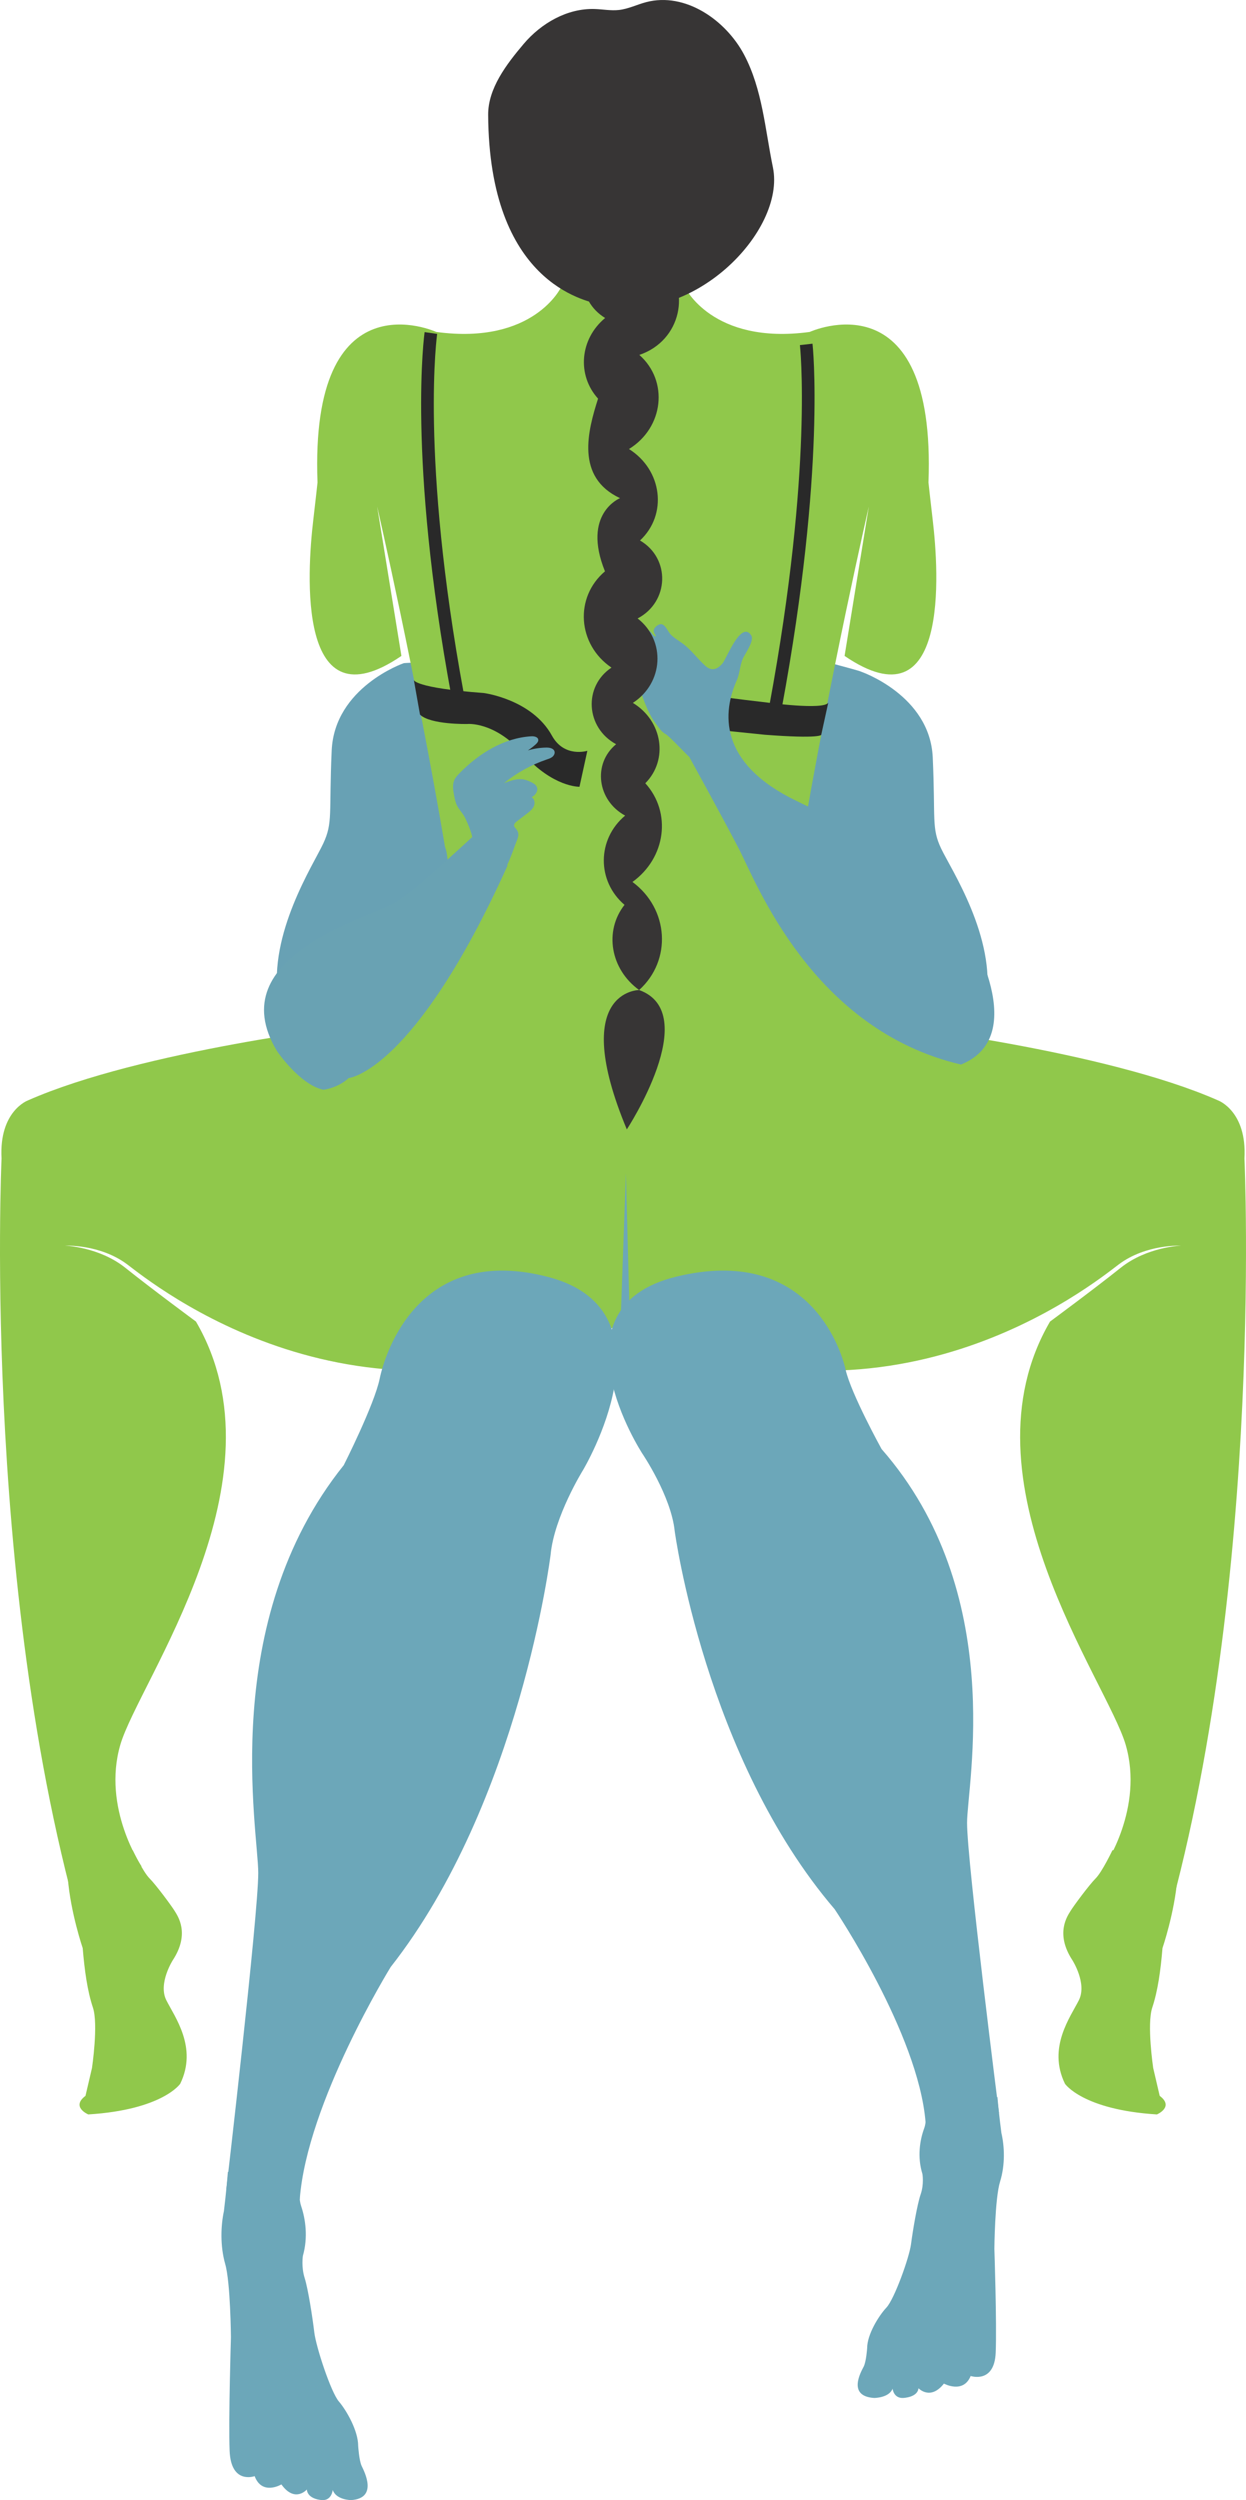 <?xml version="1.0" encoding="UTF-8" standalone="no"?>
<!-- Created with Inkscape (http://www.inkscape.org/) -->

<svg
   xmlns:dc="http://purl.org/dc/elements/1.1/"
   xmlns:cc="http://creativecommons.org/ns#"
   xmlns:rdf="http://www.w3.org/1999/02/22-rdf-syntax-ns#"
   xmlns:svg="http://www.w3.org/2000/svg"
   xmlns="http://www.w3.org/2000/svg"
   xmlns:inkscape="http://www.inkscape.org/namespaces/inkscape"
   version="1.1"
   width="406.819"
   height="815.954"
   id="svg2"
   xml:space="preserve"><defs
     id="defs6"><clipPath
       id="clipPath16"><path
         d="m 0,652.763 325.455,0 L 325.455,0 0,0 0,652.763 z"
         inkscape:connector-curvature="0"
         id="path18" /></clipPath></defs><g
     transform="matrix(1.25,0,0,-1.25,0,815.954)"
     id="g10"><g
       id="g12"><g
         clip-path="url(#clipPath16)"
         id="g14"><g
           transform="translate(224.879,477.407)"
           id="g20"><path
             d="m 0,0 c 0,0 18.018,-6.138 18.754,-22.387 0.735,-16.248 -0.368,-18.414 2.206,-23.83 2.574,-5.416 14.341,-23.109 11.767,-39.718 l -1.839,-12.999 0,-19.498 -91.562,0 4.8,133.114 C -55.874,14.682 0,0.361 0,0"
             inkscape:connector-curvature="0"
             id="path22"
             style="fill:#68a1b4;fill-opacity:1;fill-rule:nonzero;stroke:none" /></g><g
           transform="translate(105.389,479.587)"
           id="g24"><path
             d="m 0,0 c 0,0 -18.018,-6.251 -18.754,-22.799 -0.735,-16.547 0.368,-18.753 -2.206,-24.269 -2.574,-5.516 -14.341,-23.534 -11.767,-40.449 l 1.839,-13.238 0,-19.857 91.562,0 0,122.083 C 60.674,1.471 0,0.368 0,0"
             inkscape:connector-curvature="0"
             id="path26"
             style="fill:#68a1b4;fill-opacity:1;fill-rule:nonzero;stroke:none" /></g><g
           transform="translate(34.69,169.644)"
           id="g28"><path
             d="m 0,0 c 0,0 2.681,-5.629 4.379,-7.327 1.698,-1.698 5.822,-7.278 6.55,-8.491 0.728,-1.213 4.124,-5.822 -0.485,-12.857 0,0 -3.882,-6.065 -1.698,-10.432 2.183,-4.366 8.248,-12.372 3.639,-21.833 0,0 -4.61,-6.793 -24.017,-8.006 0,0 -4.609,1.941 -0.728,4.852 0,0 0.971,4.124 1.698,7.278 0,0 1.699,11.402 0.243,15.768 -1.456,4.367 -2.183,9.704 -2.668,15.526 0,0 -3.154,9.219 -3.882,18.195 0,0.485 -0.485,12.372 -0.485,12.372"
             inkscape:connector-curvature="0"
             id="path30"
             style="fill:#90c84b;fill-opacity:1;fill-rule:nonzero;stroke:none" /></g><g
           transform="translate(146.574,577.814)"
           id="g32"><path
             d="m 0,0 c 0,0 -7.1,-15.168 -32.61,-11.721 0,0 -33.095,15.168 -31.027,-39.3 0,0 -0.503,-4.693 -1.093,-9.653 -1.661,-13.965 -4.328,-54.299 23.006,-35.632 l -6.334,39 c 0,0 10.137,-44.047 17.721,-88.862 0,0 2.758,-6.206 -2.758,-16.548 -5.515,-10.342 -24.908,-42.967 -20.452,-30.052 0,0 -56.079,-6.49 -85.727,-19.59 0,0 -7.584,-2.758 -6.894,-15.168 0,0 -5.516,-120.658 24.131,-212.358 l 12.411,27.579 c 0,0 -10.342,15.169 -5.516,31.716 4.826,16.547 43.889,69.114 19.757,110.483 0,0 -11.538,8.509 -18.433,14.025 -6.895,5.516 -15.803,5.802 -15.803,5.802 0,0 9.163,0.438 16.261,-4.886 6.642,-4.982 60.271,-48.893 129.907,-15.108 l 0,271.652 C 16.547,1.379 -1.379,0 0,0"
             inkscape:connector-curvature="0"
             id="path34"
             style="fill:#90c84b;fill-opacity:1;fill-rule:nonzero;stroke:none" /></g><g
           transform="translate(178.881,577.814)"
           id="g36"><path
             d="m 0,0 c 0,0 7.1,-15.168 32.61,-11.721 0,0 33.095,15.168 31.027,-39.3 0,0 0.503,-4.693 1.093,-9.653 1.661,-13.965 4.328,-54.299 -23.006,-35.632 l 6.334,39 c 0,0 -10.137,-44.047 -17.721,-88.862 0,0 -2.758,-6.206 2.758,-16.548 5.515,-10.342 24.908,-42.967 20.452,-30.052 0,0 56.079,-6.49 85.727,-19.59 0,0 7.584,-2.758 6.894,-15.168 0,0 5.516,-120.658 -24.131,-212.358 l -12.411,27.579 c 0,0 10.342,15.169 5.516,31.716 -4.826,16.547 -43.889,69.114 -19.757,110.483 0,0 11.538,8.509 18.433,14.025 6.895,5.516 15.803,5.802 15.803,5.802 0,0 -9.163,0.438 -16.261,-4.886 -6.642,-4.982 -60.271,-48.893 -129.907,-15.108 l 0,271.652 C -16.547,1.379 1.379,0 0,0"
             inkscape:connector-curvature="0"
             id="path38"
             style="fill:#90c84b;fill-opacity:1;fill-rule:nonzero;stroke:none" /></g><g
           transform="translate(290.553,169.644)"
           id="g40"><path
             d="m 0,0 c 0,0 -2.681,-5.629 -4.379,-7.327 -1.698,-1.698 -5.822,-7.278 -6.55,-8.491 -0.728,-1.213 -4.124,-5.822 0.485,-12.857 0,0 3.882,-6.065 1.698,-10.432 -2.183,-4.366 -8.248,-12.372 -3.639,-21.833 0,0 4.61,-6.793 24.017,-8.006 0,0 4.609,1.941 0.728,4.852 0,0 -0.971,4.124 -1.698,7.278 0,0 -1.699,11.402 -0.243,15.768 1.456,4.367 2.183,9.704 2.668,15.526 0,0 3.154,9.219 3.882,18.195 0,0.485 0.485,12.372 0.485,12.372"
             inkscape:connector-curvature="0"
             id="path42"
             style="fill:#90c84b;fill-opacity:1;fill-rule:nonzero;stroke:none" /></g><g
           transform="translate(240.938,104.79)"
           id="g44"><path
             d="M 0,0 C 0,0 1.604,-4.634 0.458,-7.724 -0.688,-10.813 -1.375,-15.227 0,-19.64 c 0,0 0.458,-2.648 -0.458,-5.297 -0.917,-2.648 -2.063,-9.489 -2.521,-13.02 -0.459,-3.53 -4.355,-14.344 -6.417,-16.55 -2.063,-2.207 -5.042,-7.062 -5.042,-10.593 0,0 -0.229,-3.531 -0.917,-4.855 -0.687,-1.324 -4.354,-7.724 2.75,-8.165 0,0 3.896,0 4.813,2.428 0,0 0.229,-2.538 2.75,-2.428 0,0 3.782,0.11 4.011,2.538 0,0 3.094,-3.31 6.646,1.214 0,0 5.042,-2.759 6.99,1.986 0,0 6.187,-2.097 6.531,6.068 0.317,7.537 -0.344,27.144 -0.344,27.144 0,0 0.115,13.13 1.49,17.544 1.375,4.413 1.146,9.268 0.344,12.689 0,0 -0.688,5.185 -1.032,9.378 C 19.594,0.441 -0.115,0 0,0"
             inkscape:connector-curvature="0"
             id="path46"
             style="fill:#6ca7b9;fill-opacity:1;fill-rule:nonzero;stroke:none" /></g><g
           transform="translate(79.115,85.201)"
           id="g48"><path
             d="m 0,0 c 0,0 -1.604,-5.054 -0.458,-8.423 1.146,-3.37 1.833,-8.183 0.458,-12.997 0,0 -0.458,-2.888 0.458,-5.776 0.917,-2.888 2.063,-10.348 2.521,-14.199 0.459,-3.851 4.355,-15.644 6.417,-18.05 2.063,-2.407 5.042,-7.702 5.042,-11.553 0,0 0.229,-3.85 0.917,-5.294 0.687,-1.444 4.354,-8.424 -2.75,-8.905 0,0 -3.896,0 -4.813,2.647 0,0 -0.229,-2.767 -2.75,-2.647 0,0 -3.782,0.12 -4.011,2.768 0,0 -3.094,-3.61 -6.646,1.323 0,0 -5.042,-3.008 -6.99,2.166 0,0 -6.187,-2.286 -6.531,6.619 -0.317,8.219 0.344,29.602 0.344,29.602 0,0 -0.115,14.32 -1.49,19.133 -1.375,4.814 -1.146,10.108 -0.344,13.839 0,0 0.688,5.656 1.032,10.228 C -19.594,0.481 0.115,0 0,0"
             inkscape:connector-curvature="0"
             id="path50"
             style="fill:#6ca7b9;fill-opacity:1;fill-rule:nonzero;stroke:none" /></g><g
           transform="translate(161.667,650.158)"
           id="g52"><path
             d="m 0,0 c -2.109,-0.234 -4.231,0.189 -6.353,0.255 -7.2,0.223 -14.005,-3.768 -18.534,-9.121 -4.529,-5.353 -9.313,-11.63 -9.273,-18.513 0.253,-43.718 25.144,-48.476 29.138,-49.501 24.071,-6.177 48.67,19.137 45.241,35.781 -2.049,9.943 -2.737,20.373 -7.523,29.417 C 27.91,-2.638 17.316,4.738 7.092,2.042 4.707,1.413 2.457,0.272 0,0"
             inkscape:connector-curvature="0"
             id="path54"
             style="fill:#373535;fill-opacity:1;fill-rule:nonzero;stroke:none" /></g><g
           transform="translate(124.352,435.159)"
           id="g56"><path
             d="m 0,0 c 0,0 -14.388,-13.466 -20.469,-17.694 -6.082,-4.228 -46.791,-13.83 -31.515,-39.165 0,0 6.007,-8.834 12.132,-10.07 0,0 3.71,0.416 6.581,3.059 0,0 17.111,1.527 41.5,55.489 L 0,0 z"
             inkscape:connector-curvature="0"
             id="path58"
             style="fill:#69a2b3;fill-opacity:1;fill-rule:nonzero;stroke:none" /></g><g
           transform="translate(199.725,460.929)"
           id="g60"><path
             d="m 0,0 -11.736,1.202 0.89,8.688 C -11.014,9.753 0.706,8.399 0.706,8.399 c 0,0 14.725,-2.025 15.913,-0.025 l -1.836,-8.397 c 0,0 -0.145,-1.099 -14.783,0.023"
             inkscape:connector-curvature="0"
             id="path62"
             style="fill:#292929;fill-opacity:1;fill-rule:nonzero;stroke:none" /></g><g
           transform="translate(108.098,475.217)"
           id="g64"><path
             d="m 0,0 c 0,0 0.157,-2.057 18.253,-3.395 0,0 12.574,-1.604 17.81,-11.124 3.223,-5.86 9.253,-3.966 9.253,-3.966 l -2.054,-9.391 c 0,0 -6.927,-0.189 -14.765,8.674 -7.498,8.48 -14.563,7.717 -14.563,7.717 0,0 -9.59,-0.199 -12.329,2.447 L 0,0 z"
             inkscape:connector-curvature="0"
             id="path66"
             style="fill:#292929;fill-opacity:1;fill-rule:nonzero;stroke:none" /></g><g
           transform="translate(142.706,457.575)"
           id="g68"><path
             d="M 0,0 C 0.847,0.013 1.898,-0.186 2.132,-1 2.28,-1.516 1.995,-2.077 1.58,-2.417 1.164,-2.757 0.639,-2.926 0.131,-3.098 c -4.059,-1.38 -7.87,-3.487 -11.198,-6.19 1.663,0.635 3.431,1.281 5.18,0.954 0.678,-0.127 1.32,-0.397 1.939,-0.699 0.607,-0.297 1.242,-0.676 1.488,-1.306 0.394,-1.01 -0.43,-2.117 -1.387,-2.628 0.782,-0.422 0.942,-1.54 0.58,-2.351 -0.362,-0.811 -1.095,-1.384 -1.8,-1.924 -0.861,-0.658 -1.722,-1.317 -2.583,-1.975 -0.412,-0.315 -0.871,-0.747 -0.768,-1.255 0.058,-0.284 0.282,-0.498 0.474,-0.715 1.245,-1.406 0.37,-2.604 -0.253,-4.375 -0.623,-1.772 -2.532,-7.055 -4.004,-8.221 -0.177,-0.141 1.278,2.615 1.053,2.599 -0.287,-0.02 -0.543,0.169 -0.767,0.349 -2.942,2.367 -4.966,2.291 -7.456,5.129 -0.183,0.209 0.52,-1.79 -0.326,0.799 -0.098,0.301 0.389,0.667 0.402,0.983 0.046,1.218 -1.566,4.994 -2.183,6.044 -0.562,0.956 -1.367,1.759 -1.86,2.752 -0.409,0.823 -0.585,1.739 -0.756,2.642 -0.254,1.334 -0.497,2.768 0.056,4.008 0.301,0.677 0.816,1.232 1.333,1.762 5.027,5.145 11.567,9.229 18.748,9.661 C -3.206,2.99 -2.218,2.809 -2.114,2.064 -2.046,1.581 -2.424,1.159 -2.786,0.832 -3.423,0.258 -4.104,-0.269 -4.821,-0.74 -3.258,-0.274 -1.631,-0.024 0,0"
             inkscape:connector-curvature="0"
             id="path70"
             style="fill:#69a2b3;fill-opacity:1;fill-rule:nonzero;stroke:none" /></g><g
           transform="translate(112.549,565.817)"
           id="g72"><path
             d="M 0,0 C 0,0 -4.585,-31.992 6.998,-94.596"
             inkscape:connector-curvature="0"
             id="path74"
             style="fill:none;stroke:#292929;stroke-width:3.309;stroke-linecap:butt;stroke-linejoin:miter;stroke-miterlimit:10;stroke-opacity:1;stroke-dasharray:none" /></g><g
           transform="translate(210.584,562.845)"
           id="g76"><path
             d="M 0,0 C 0,0 3.585,-31.992 -7.998,-94.596"
             inkscape:connector-curvature="0"
             id="path78"
             style="fill:none;stroke:#292929;stroke-width:3.309;stroke-linecap:butt;stroke-linejoin:miter;stroke-miterlimit:10;stroke-opacity:1;stroke-dasharray:none" /></g><g
           transform="translate(162.018,305.288)"
           id="g80"><path
             d="M 0,0 1.471,41.185 2.574,-1.103 0,0 z"
             inkscape:connector-curvature="0"
             id="path82"
             style="fill:#6ca7b9;fill-opacity:1;fill-rule:nonzero;stroke:none" /></g><g
           transform="translate(176.233,253.003)"
           id="g84"><path
             d="m 0,0 c 0,0 7.979,-59.227 41.773,-98.712 0,0 21.871,-32.481 23.748,-55.594 l 19.184,2.366 c 0,0 -8.341,65.631 -8.341,75.743 0,10.112 10.525,60.065 -22.331,97.624 0,0 -7.979,14.446 -9.387,20.705 C 43.238,48.392 34.263,74.636 0.469,66.45 -33.325,58.264 -8.449,20.224 -8.449,20.224 -8.449,20.224 -0.939,9.149 0,0"
             inkscape:connector-curvature="0"
             id="path86"
             style="fill:#6ca7b9;fill-opacity:1;fill-rule:nonzero;stroke:none" /></g><g
           transform="translate(143.819,246.841)"
           id="g88"><path
             d="m 0,0 c 0,0 -7.979,-64.593 -41.773,-107.655 0,0 -21.871,-35.424 -23.748,-60.631 l -19.184,2.582 c 0,0 8.341,71.576 8.341,82.604 0,11.028 -10.525,65.507 22.331,106.468 0,0 7.979,15.754 9.387,22.581 1.408,6.827 10.383,35.448 44.177,26.521 C 33.325,63.542 8.449,22.056 8.449,22.056 8.449,22.056 0.939,9.978 0,0"
             inkscape:connector-curvature="0"
             id="path90"
             style="fill:#6ca7b9;fill-opacity:1;fill-rule:nonzero;stroke:none" /></g><g
           transform="translate(251.006,374.816)"
           id="g92"><path
             d="m 0,0 c -38.94,9.155 -53.48,47.635 -58.081,56.469 -4.601,8.833 -12.925,23.92 -12.925,23.92 -0.111,-0.087 -5.14,5.348 -6.106,5.869 -1.126,0.607 -1.645,1.525 -2.431,2.535 -2.633,3.386 -3.641,7.599 -5.245,11.671 -0.3,0.761 -0.638,2.69 0.358,3.317 1.027,0.647 1.439,-1.201 1.439,-1.201 1.195,-0.082 -1.057,3.692 -1.144,4.247 -0.345,2.194 -0.141,2.169 1.648,2.075 -0.893,1.232 -1.252,4.325 0.579,4.392 1.2,0.044 1.214,-1.441 2.266,-1.524 -0.19,0.557 -0.744,1.029 -0.61,1.681 0.154,0.751 1.21,1.533 1.853,1.536 1.176,0.006 1.866,-1.995 2.605,-2.733 1.095,-1.094 2.511,-1.809 3.696,-2.789 1.924,-1.59 3.467,-3.692 5.329,-5.369 1.61,-1.45 3.126,-1.016 4.537,0.718 1.04,1.278 4.83,11.319 7.465,7.203 0.77,-1.203 -1.273,-4.306 -1.923,-5.467 -1.102,-1.967 -0.973,-4.217 -1.874,-6.242 -3.574,-8.03 -5.207,-21.51 15.737,-31.54 C -4.749,50.534 -0.448,38.652 0.143,37.798 0.143,37.798 19.503,7.857 0,0"
             inkscape:connector-curvature="0"
             id="path94"
             style="fill:#68a1b4;fill-opacity:1;fill-rule:nonzero;stroke:none" /></g><g
           transform="translate(157.649,589.639)"
           id="g96"><path
             d="m 0,0 c -7.339,-4.796 -7.121,-15.309 0.414,-19.902 -6.605,-5.464 -7.433,-14.886 -1.852,-21.056 -2.658,-8.363 -5.964,-20.507 5.739,-25.984 0,0 -10.032,-3.996 -3.933,-19.111 -8.023,-6.79 -7.192,-19.094 1.697,-25.132 -7.386,-4.917 -6.731,-15.7 1.216,-20.003 -6.167,-5.079 -4.953,-14.679 2.357,-18.636 -7.364,-6.157 -7.441,-17.079 -0.165,-23.304 -5.386,-6.87 -3.676,-16.825 3.821,-22.237 8.608,7.773 7.779,21.182 -1.745,28.217 8.74,6.289 10.284,18.135 3.359,25.769 6.085,6.127 4.514,16.27 -3.251,20.984 8.024,5.191 8.649,16.282 1.241,22.046 8.271,4.332 8.62,15.694 0.625,20.356 7.253,6.75 5.847,18.397 -2.882,23.877 9.092,5.594 10.43,17.763 2.703,24.575 10.96,3.697 13.626,16.952 6.077,24.385 -7.549,7.433 -22.003,8.617 -32.5,4.12"
             inkscape:connector-curvature="0"
             id="path98"
             style="fill:#373535;fill-opacity:1;fill-rule:nonzero;stroke:none" /></g><g
           transform="translate(166.943,394.274)"
           id="g100"><path
             d="m 0,0 c 0,0 -18.4,0 -3.216,-36.389 0,0 19.929,30.362 3.216,36.389"
             inkscape:connector-curvature="0"
             id="path102"
             style="fill:#373535;fill-opacity:1;fill-rule:nonzero;stroke:none" /></g></g></g></g></svg>